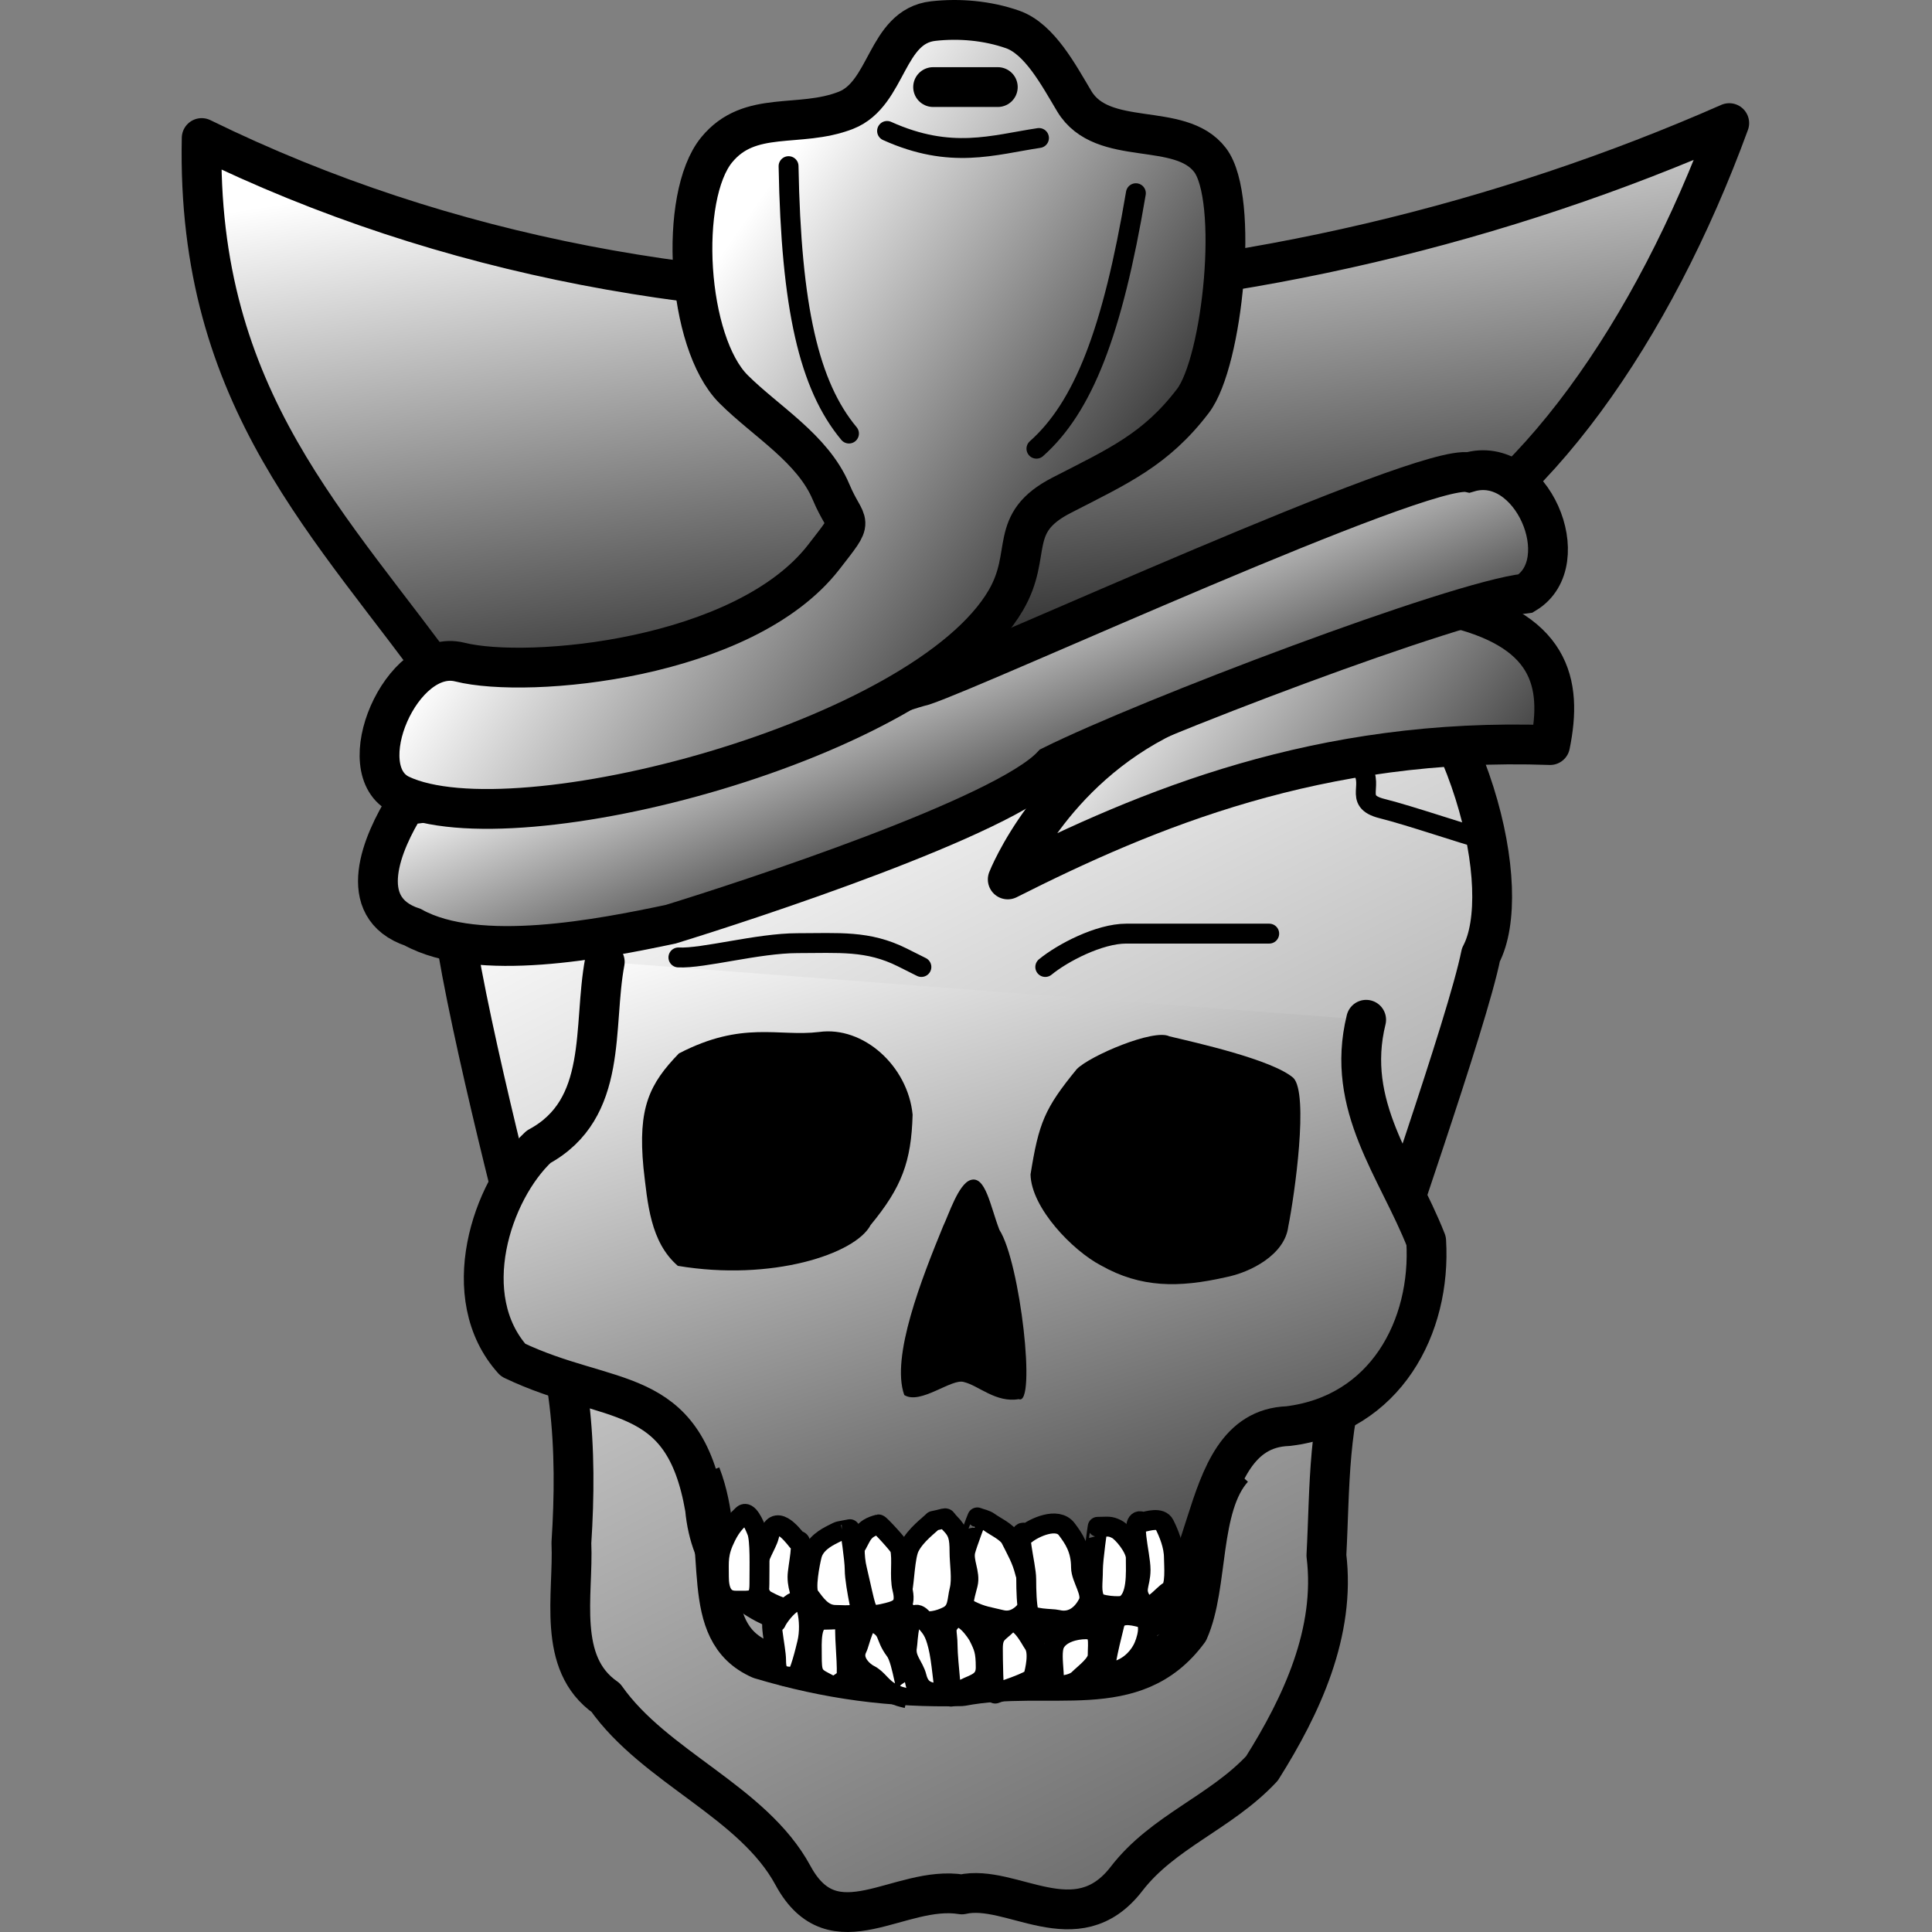 <?xml version="1.0" encoding="UTF-8" standalone="no"?>
<!-- Created with Inkscape (http://www.inkscape.org/) -->
<svg
   xmlns:dc="http://purl.org/dc/elements/1.1/"
   xmlns:cc="http://creativecommons.org/ns#"
   xmlns:rdf="http://www.w3.org/1999/02/22-rdf-syntax-ns#"
   xmlns:svg="http://www.w3.org/2000/svg"
   xmlns="http://www.w3.org/2000/svg"
   xmlns:xlink="http://www.w3.org/1999/xlink"
   xmlns:sodipodi="http://sodipodi.sourceforge.net/DTD/sodipodi-0.dtd"
   xmlns:inkscape="http://www.inkscape.org/namespaces/inkscape"
   width="100"
   height="100"
   id="svg36220"
   sodipodi:version="0.32"
   inkscape:version="0.46"
   version="1.0"
   inkscape:export-filename="/home/maurizio/out/wk.png"
   inkscape:export-xdpi="90"
   inkscape:export-ydpi="90"
   sodipodi:docbase="/home/maurizio/out"
   sodipodi:docname="wk.svg"
   inkscape:output_extension="org.inkscape.output.svg.inkscape">
  <rect width="100%" height="100%" fill="#808080" stroke="none"/>
  <defs
     id="defs36222">
    <inkscape:perspective
       sodipodi:type="inkscape:persp3d"
       inkscape:vp_x="0 : 437.5 : 1"
       inkscape:vp_y="0 : 1000 : 0"
       inkscape:vp_z="875 : 437.5 : 1"
       inkscape:persp3d-origin="437.5 : 291.66667 : 1"
       id="perspective3313" />
    <linearGradient
       id="linearGradient5175">
      <stop
         style="stop-color:#ffffff;stop-opacity:1"
         offset="0"
         id="stop5177" />
      <stop
         style="stop-color:#000000;stop-opacity:1;"
         offset="1"
         id="stop5179" />
    </linearGradient>
    <linearGradient
       inkscape:collect="always"
       xlink:href="#linearGradient5175"
       id="linearGradient2365"
       x1="317.823"
       y1="251.519"
       x2="716.784"
       y2="1040.894"
       gradientUnits="userSpaceOnUse"
       gradientTransform="matrix(0.123,0,0,0.123,-4.097,9.236)" />
    <linearGradient
       inkscape:collect="always"
       xlink:href="#linearGradient5175"
       id="linearGradient2373"
       x1="403.641"
       y1="286.734"
       x2="535.965"
       y2="715.779"
       gradientUnits="userSpaceOnUse"
       gradientTransform="matrix(0.123,0,0,0.123,-4.097,9.236)" />
    <linearGradient
       inkscape:collect="always"
       xlink:href="#linearGradient5175"
       id="linearGradient2436"
       x1="494"
       y1="289"
       x2="659.672"
       y2="419"
       gradientUnits="userSpaceOnUse"
       gradientTransform="matrix(0.129,0,0,0.129,-3.211,-7.149)" />
    <linearGradient
       inkscape:collect="always"
       xlink:href="#linearGradient5175"
       id="linearGradient2449"
       x1="281.482"
       y1="229.237"
       x2="481.762"
       y2="369.237"
       gradientUnits="userSpaceOnUse"
       gradientTransform="matrix(0.129,0,0,0.129,-4.756,-8.179)" />
    <linearGradient
       inkscape:collect="always"
       xlink:href="#linearGradient5175"
       id="linearGradient4581"
       x1="476.84"
       y1="271.289"
       x2="527.16"
       y2="393.893"
       gradientUnits="userSpaceOnUse"
       gradientTransform="matrix(0.129,0,0,0.129,-4.756,-8.179)" />
    <linearGradient
       inkscape:collect="always"
       xlink:href="#linearGradient5175"
       id="linearGradient5134"
       x1="399.945"
       y1="107.977"
       x2="440"
       y2="376.954"
       gradientUnits="userSpaceOnUse"
       gradientTransform="matrix(0.129,0,0,0.129,-4.756,-8.179)" />
  </defs>
  <sodipodi:namedview
     id="base"
     pagecolor="#ffffff"
     bordercolor="#666666"
     borderopacity="1.0"
     inkscape:pageopacity="0.0"
     inkscape:pageshadow="2"
     inkscape:zoom="1"
     inkscape:cx="215.59853"
     inkscape:cy="238.88688"
     inkscape:current-layer="layer1"
     inkscape:document-units="px"
     inkscape:window-width="934"
     inkscape:window-height="720"
     inkscape:window-x="169"
     inkscape:window-y="88"
     showgrid="false" />
  <g
     id="layer1"
     inkscape:label="Layer 1"
     inkscape:groupmode="layer">
    <path
       style="fill:url(#linearGradient2365);fill-opacity:1;fill-rule:evenodd;stroke:#000000;stroke-width:2.06;stroke-linecap:round;stroke-linejoin:round;stroke-miterlimit:4;stroke-dasharray:none;stroke-opacity:1"
       d="M 23.523,48.078 C 23.63,41.711 26.477,35.724 30.945,31.372 C 34.407,28 38.313,25.686 42.892,24.302 C 47.115,23.026 52.803,23.116 57.007,24.329 C 62.124,25.805 65.984,27.796 70.05,31.229 C 76.215,36.433 78.401,46.126 76.651,49.422 C 75.948,52.925 71.72,64.832 70.071,70.091 C 68.708,73.343 68.843,77.034 68.654,80.507 C 69.142,84.481 67.373,88.27 65.318,91.534 C 63.175,93.827 60.199,94.792 58.309,97.247 C 55.714,100.618 52.342,97.466 49.786,98.055 C 46.543,97.528 43.166,100.997 41.046,97.076 C 38.971,93.239 33.907,91.493 31.358,87.876 C 28.793,86.094 29.695,82.539 29.575,79.857 C 29.887,75.066 29.649,70.102 27.53,65.707 C 27.322,65.099 24.292,53.409 23.523,48.078 z"
       id="path1328"
       sodipodi:nodetypes="cssssccccscscccc" />
    <path
       style="fill:url(#linearGradient2373);fill-opacity:1;fill-rule:evenodd;stroke:#000000;stroke-width:2.06;stroke-linecap:round;stroke-linejoin:round;stroke-miterlimit:4;stroke-dasharray:none;stroke-opacity:1"
       d="M 31.302,49.788 C 30.669,53.149 31.52,57.391 27.878,59.358 C 25.434,61.63 23.617,67.135 26.555,70.394 C 31.545,72.783 35.363,71.547 36.49,78.074 C 37.035,83.911 42.856,84.27 46.194,83.936 C 49.858,83.996 55.009,84.15 58.495,83.902 C 63.306,83.725 61.445,73.997 66.671,73.816 C 71.727,73.196 74.088,68.667 73.819,64.231 C 72.342,60.467 69.61,57.258 70.712,52.783"
       id="path2239"
       sodipodi:nodetypes="ccccccccc" />
    <path
       style="fill:#000000;fill-opacity:1;fill-rule:evenodd;stroke:none;stroke-width:16;stroke-linecap:round;stroke-linejoin:round;stroke-miterlimit:4;stroke-dasharray:none;stroke-opacity:1"
       d="M 55.733,55.338 C 54.065,57.372 53.766,58.127 53.34,60.79 C 53.38,62.531 55.524,64.731 56.973,65.492 C 59.056,66.672 61.025,66.656 63.433,66.112 C 64.755,65.854 66.49,64.936 66.677,63.508 C 67.014,61.827 67.747,56.621 66.947,55.795 C 65.852,54.843 61.872,53.961 60.524,53.639 C 59.725,53.233 56.403,54.651 55.733,55.338 z"
       id="path2206"
       sodipodi:nodetypes="cccccccc" />
    <path
       style="fill:#000000;fill-opacity:1;fill-rule:evenodd;stroke:none;stroke-width:16;stroke-linecap:round;stroke-linejoin:round;stroke-miterlimit:4;stroke-dasharray:none;stroke-opacity:1"
       d="M 35.139,54.526 C 33.614,56.101 33.008,57.337 33.306,60.446 C 33.519,62.28 33.657,64.284 35.084,65.52 C 39.936,66.335 44.28,64.909 45.063,63.407 C 46.677,61.451 47.169,60.129 47.237,57.694 C 46.991,55.177 44.689,53.093 42.388,53.416 C 40.287,53.672 38.437,52.812 35.139,54.526 z"
       id="path2204"
       sodipodi:nodetypes="ccccccc" />
    <path
       style="fill:#000000;fill-opacity:1;fill-rule:evenodd;stroke:none;stroke-width:16;stroke-linecap:round;stroke-linejoin:round;stroke-miterlimit:4;stroke-dasharray:none;stroke-opacity:1"
       d="M 50.229,61.081 C 49.606,61.286 49.106,62.87 48.817,63.466 C 47.729,66.123 46.096,70.24 46.805,72.207 C 47.644,72.732 49.278,71.319 49.897,71.536 C 50.644,71.712 51.551,72.623 52.732,72.419 C 53.656,72.817 52.806,65.323 51.73,63.66 C 51.251,62.412 51.009,60.823 50.229,61.081 z"
       id="path2228"
       sodipodi:nodetypes="ccccccs" />
    <path
       style="fill:none;fill-opacity:1;fill-rule:evenodd;stroke:#000000;stroke-width:2.06;stroke-linecap:butt;stroke-linejoin:round;stroke-miterlimit:4;stroke-dasharray:none;stroke-opacity:1"
       d="M 36.269,76.324 C 37.74,80.123 36.059,84.432 39.352,85.881 C 42.854,86.928 46.141,87.367 49.779,87.277 C 54.376,86.404 58.701,88.25 61.52,84.417 C 62.575,82.054 62.054,77.974 63.827,76.005"
       id="path2244"
       sodipodi:nodetypes="ccccc" />
    <path
       style="fill:#ffffff;fill-opacity:1;fill-rule:evenodd;stroke:#000000;stroke-width:1.03;stroke-linecap:butt;stroke-linejoin:round;stroke-miterlimit:4;stroke-dasharray:none;stroke-opacity:1"
       d="M 48.308,78.722 C 48.099,78.941 47.393,79.442 47.075,80.079 C 46.837,80.554 46.808,81.887 46.705,82.298 C 46.486,83.175 46.821,83.466 47.445,83.778 C 48.012,84.061 48.65,83.854 49.048,83.655 C 49.604,83.377 49.527,82.848 49.664,82.298 C 49.808,81.725 49.664,80.916 49.664,80.325 C 49.664,79.569 49.594,79.269 49.171,78.846 C 48.815,78.49 49.166,78.551 48.308,78.722 z"
       id="path2275"
       sodipodi:nodetypes="csssssssc" />
    <path
       style="fill:#ffffff;fill-opacity:1;fill-rule:evenodd;stroke:#000000;stroke-width:1.03;stroke-linecap:butt;stroke-linejoin:round;stroke-miterlimit:4;stroke-dasharray:none;stroke-opacity:1"
       d="M 50.586,78.54 C 50.579,78.533 50.057,79.916 49.97,80.266 C 49.832,80.816 50.236,81.42 50.093,81.993 C 49.891,82.8 49.736,83.109 50.216,83.349 C 50.851,83.666 51.188,83.684 51.819,83.842 C 52.575,84.031 53.044,83.442 53.299,83.103 C 53.618,82.677 53.126,81.67 53.052,81.376 C 52.885,80.706 52.627,80.28 52.313,79.65 C 52.132,79.289 51.482,78.997 51.203,78.787 C 51.026,78.654 50.792,78.622 50.586,78.54 z"
       id="path2277"
       sodipodi:nodetypes="cssssssssc" />
    <path
       style="fill:#ffffff;fill-opacity:1;fill-rule:evenodd;stroke:#000000;stroke-width:1.03;stroke-linecap:butt;stroke-linejoin:round;stroke-miterlimit:4;stroke-dasharray:none;stroke-opacity:1"
       d="M 53.117,79.398 C 52.492,78.929 53.117,80.959 53.117,81.74 C 53.117,82.329 53.14,83.064 53.24,83.467 C 53.33,83.825 54.465,83.773 54.72,83.837 C 55.506,84.033 56.04,83.539 56.323,82.974 C 56.583,82.452 55.953,81.705 55.953,81.124 C 55.953,80.162 55.56,79.614 55.213,79.151 C 54.722,78.496 53.507,79.085 53.117,79.398 z"
       id="path2279" />
    <path
       style="fill:#ffffff;fill-opacity:1;fill-rule:evenodd;stroke:#000000;stroke-width:1.03;stroke-linecap:butt;stroke-linejoin:round;stroke-miterlimit:4;stroke-dasharray:none;stroke-opacity:1"
       d="M 56.816,79.028 C 56.813,79.024 56.57,80.704 56.57,81.247 C 56.57,81.96 56.456,82.377 56.693,82.85 C 56.831,83.126 57.996,83.185 58.172,83.097 C 58.887,82.74 58.789,81.406 58.789,80.631 C 58.789,80.119 58.094,79.296 57.803,79.151 C 57.434,78.967 57.369,79.028 56.816,79.028 z"
       id="path2281"
       sodipodi:nodetypes="csssssc" />
    <path
       style="fill:#ffffff;fill-opacity:1;fill-rule:evenodd;stroke:#000000;stroke-width:1.03;stroke-linecap:butt;stroke-linejoin:round;stroke-miterlimit:4;stroke-dasharray:none;stroke-opacity:1"
       d="M 59.159,78.781 C 58.423,78.413 59.036,80.424 59.036,81.247 C 59.036,82.069 58.645,82.289 59.159,82.974 C 59.539,83.481 60.186,82.522 60.515,82.357 C 60.878,82.176 60.762,81.018 60.762,80.631 C 60.762,79.995 60.495,79.358 60.269,78.904 C 60.073,78.513 59.405,78.732 59.159,78.781 z"
       id="path2283" />
    <path
       style="fill:#ffffff;fill-opacity:1;fill-rule:evenodd;stroke:#000000;stroke-width:1.03;stroke-linecap:butt;stroke-linejoin:round;stroke-miterlimit:4;stroke-dasharray:none;stroke-opacity:1"
       d="M 43.992,79.151 C 43.995,79.145 44.239,80.695 44.239,81.247 C 44.239,81.657 44.38,82.448 44.485,82.974 C 44.64,83.748 43.858,83.59 43.252,83.59 C 42.586,83.59 42.224,83.04 41.896,82.604 C 41.64,82.262 41.931,80.86 42.019,80.507 C 42.17,79.905 42.754,79.585 43.129,79.398 C 43.505,79.21 43.321,79.285 43.992,79.151 z"
       id="path2287" />
    <path
       style="fill:#ffffff;fill-opacity:1;fill-rule:evenodd;stroke:#000000;stroke-width:1.03;stroke-linecap:butt;stroke-linejoin:round;stroke-miterlimit:4;stroke-dasharray:none;stroke-opacity:1"
       d="M 41.279,79.768 C 41.663,79.576 41.279,81.146 41.279,81.617 C 41.279,82.342 41.598,82.459 41.279,83.097 C 41.024,83.608 39.779,82.902 39.677,82.85 C 39.179,82.601 39.183,81.819 39.183,81.247 C 39.183,80.641 39.693,79.947 39.8,79.521 C 40.106,78.295 40.946,79.35 41.279,79.768 z"
       id="path2289"
       sodipodi:nodetypes="csssssc" />
    <path
       style="fill:#ffffff;fill-opacity:1;fill-rule:evenodd;stroke:#000000;stroke-width:1.03;stroke-linecap:butt;stroke-linejoin:round;stroke-miterlimit:4;stroke-dasharray:none;stroke-opacity:1"
       d="M 44.239,80.137 C 44.617,79.534 44.603,79.122 45.472,78.904 C 45.53,78.89 46.548,80.001 46.582,80.137 C 46.726,80.716 46.544,81.589 46.705,82.234 C 46.921,83.097 46.594,83.309 45.965,83.467 C 45.091,83.685 44.932,83.65 44.732,82.85 C 44.61,82.362 44.453,81.61 44.362,81.247 C 44.273,80.889 44.239,80.517 44.239,80.137 z"
       id="path2291"
       sodipodi:nodetypes="cssssssc" />
    <path
       style="fill:#ffffff;fill-opacity:1;fill-rule:evenodd;stroke:#000000;stroke-width:1.03;stroke-linecap:butt;stroke-linejoin:round;stroke-miterlimit:4;stroke-dasharray:none;stroke-opacity:1"
       d="M 39.183,79.274 C 39.354,79.718 39.307,81.115 39.307,81.987 C 39.307,82.943 38.917,82.85 38.074,82.85 C 37.4,82.85 37.21,82.301 37.21,81.617 C 37.21,80.787 37.141,80.4 37.58,79.521 C 37.873,78.936 38.113,78.741 38.443,78.411 C 38.711,78.143 39.043,78.922 39.183,79.274 z"
       id="path2295" />
    <path
       style="fill:#ffffff;fill-opacity:1;fill-rule:evenodd;stroke:#000000;stroke-width:1.03;stroke-linecap:butt;stroke-linejoin:round;stroke-miterlimit:4;stroke-dasharray:none;stroke-opacity:1"
       d="M 40.17,83.96 C 39.705,83.495 40.17,85.275 40.17,85.933 C 40.17,86.681 40.41,86.796 41.156,86.796 C 41.369,86.796 41.713,85.31 41.773,85.07 C 41.919,84.486 41.885,83.793 41.773,83.343 C 41.459,82.087 40.304,83.623 40.17,83.96 z"
       id="path2299" />
    <path
       style="fill:#ffffff;fill-opacity:1;fill-rule:evenodd;stroke:#000000;stroke-width:1.03;stroke-linecap:butt;stroke-linejoin:round;stroke-miterlimit:4;stroke-dasharray:none;stroke-opacity:1"
       d="M 48.924,87.659 C 48.818,87.234 48.749,85.969 48.555,85.193 C 48.37,84.454 48.225,84.247 47.691,83.713 C 47.031,83.053 46.986,85.02 46.952,85.193 C 46.817,85.866 47.302,86.225 47.445,86.796 C 47.62,87.495 48.032,87.659 48.924,87.659 z"
       id="path2301" />
    <path
       style="fill:#ffffff;fill-opacity:1;fill-rule:evenodd;stroke:#000000;stroke-width:1.03;stroke-linecap:butt;stroke-linejoin:round;stroke-miterlimit:4;stroke-dasharray:none;stroke-opacity:1"
       d="M 49.171,87.659 C 49.371,88.458 49.048,86.016 49.048,85.193 C 49.048,84.403 48.83,84.301 49.294,83.837 C 49.791,83.34 50.553,84.504 50.651,84.7 C 50.919,85.237 51.021,85.464 51.021,86.303 C 51.021,87.063 50.448,87.144 49.911,87.413 C 49.187,87.775 51.476,87.198 49.171,87.659 z"
       id="path2303" />
    <path
       style="fill:#ffffff;fill-opacity:1;fill-rule:evenodd;stroke:#000000;stroke-width:1.03;stroke-linecap:butt;stroke-linejoin:round;stroke-miterlimit:4;stroke-dasharray:none;stroke-opacity:1"
       d="M 51.514,87.659 C 51.412,87.71 51.391,85.84 51.391,85.316 C 51.391,84.546 51.698,84.516 52.13,84.083 C 52.698,83.516 53.352,84.89 53.487,85.07 C 53.816,85.509 53.565,86.483 53.487,86.796 C 53.426,87.04 51.814,87.539 51.514,87.659 z"
       id="path2305" />
    <path
       style="fill:#ffffff;fill-opacity:1;fill-rule:evenodd;stroke:#000000;stroke-width:1.03;stroke-linecap:butt;stroke-linejoin:round;stroke-miterlimit:4;stroke-dasharray:none;stroke-opacity:1"
       d="M 47.075,87.413 C 46.905,88.094 46.756,86.002 46.335,85.44 C 45.747,84.656 46.091,84.393 45.225,83.96 C 44.73,83.712 44.526,84.989 44.362,85.316 C 44.031,85.979 44.715,86.541 44.979,86.673 C 45.467,86.917 45.589,87.348 46.212,87.659 C 46.499,87.803 46.633,87.826 46.952,87.906"
       id="path2307" />
    <path
       style="fill:#ffffff;fill-opacity:1;fill-rule:evenodd;stroke:#000000;stroke-width:1.03;stroke-linecap:butt;stroke-linejoin:round;stroke-miterlimit:4;stroke-dasharray:none;stroke-opacity:1"
       d="M 43.746,86.919 C 43.931,87.012 43.746,85.082 43.746,84.576 C 43.746,83.617 43.66,83.837 42.636,83.837 C 41.928,83.837 42.019,85.035 42.019,85.686 C 42.019,86.547 42.061,86.755 42.636,87.043 C 43.159,87.304 43.091,87.411 43.746,86.919 z"
       id="path2309" />
    <path
       style="fill:#ffffff;fill-opacity:1;fill-rule:evenodd;stroke:#000000;stroke-width:1.03;stroke-linecap:butt;stroke-linejoin:round;stroke-miterlimit:4;stroke-dasharray:none;stroke-opacity:1"
       d="M 54.227,87.289 C 54.898,87.625 54.261,85.741 54.597,85.07 C 54.873,84.516 55.664,84.33 56.2,84.33 C 56.98,84.33 56.816,84.993 56.816,85.686 C 56.816,86.134 56.138,86.611 55.83,86.919 C 55.509,87.24 54.731,87.289 54.227,87.289 z"
       id="path2311" />
    <path
       style="fill:#ffffff;fill-opacity:1;fill-rule:evenodd;stroke:#000000;stroke-width:1.03;stroke-linecap:butt;stroke-linejoin:round;stroke-miterlimit:4;stroke-dasharray:none;stroke-opacity:1"
       d="M 57.309,86.549 C 57.019,86.84 57.362,85.352 57.679,84.083 C 57.846,83.417 58.588,83.602 59.036,83.713 C 59.729,83.887 59.296,85.043 59.159,85.316 C 58.808,86.018 58.095,86.549 57.309,86.549 z"
       id="path2313" />
    <path
       style="fill:none;fill-opacity:0.75;fill-rule:evenodd;stroke:#000000;stroke-width:1.03;stroke-linecap:round;stroke-linejoin:round;stroke-miterlimit:4;stroke-dasharray:none;stroke-opacity:1"
       d="M 50.115,26.485 C 49.883,27.124 50.464,27.199 50.464,28.229 C 50.464,28.699 48.64,30.858 48.894,31.368 C 49.261,32.102 50.259,32.733 50.464,32.937 C 50.603,33.076 47.262,32.504 46.802,33.983 C 46.408,35.25 45.039,32.856 43.777,33.171 C 42.914,33.387 41.269,36.401 40.524,36.773 C 39.444,37.313 38.389,35.435 38.083,36.659 C 37.868,37.517 37.931,38.137 37.734,38.926 C 37.376,40.357 38.306,38.393 35.99,38.778 C 34.934,38.954 34.769,38.338 34.769,40.697 C 34.769,40.752 32.61,41.797 32.328,42.266 C 31.782,43.176 31.587,43.463 31.282,44.685 C 30.883,46.281 28.289,45.367 27.467,46.189"
       id="path2353"
       sodipodi:nodetypes="csssssssssssss" />
    <path
       style="fill:none;fill-opacity:0.75;fill-rule:evenodd;stroke:#000000;stroke-width:1.03;stroke-linecap:round;stroke-linejoin:round;stroke-miterlimit:4;stroke-dasharray:none;stroke-opacity:1"
       d="M 50.088,34.355 C 50.844,33.599 51.599,32.843 52.355,32.088 C 53.111,31.332 50.844,33.599 50.088,34.355 C 49.274,35.169 51.839,32.834 52.529,31.913 C 53.506,30.611 55.426,32.3 55.843,33.134 C 56.348,34.145 57.122,34.982 57.587,34.704 C 58.279,34.288 59.395,34.006 60.202,34.006 C 61.88,34.006 62.647,35.408 63.341,36.796 C 63.84,37.795 65.136,36.099 66.48,36.099 C 67.858,36.099 68.532,36.785 68.224,38.017 C 68.091,38.55 69.932,39.202 70.316,39.586 C 71.295,40.565 69.939,41.454 71.537,41.853 C 73.006,42.22 75.77,43.173 76.681,43.401"
       id="path2357"
       sodipodi:nodetypes="cssssssssssss" />
    <path
       style="fill:none;fill-opacity:0.75;fill-rule:evenodd;stroke:#000000;stroke-width:1.03;stroke-linecap:round;stroke-linejoin:round;stroke-miterlimit:4;stroke-dasharray:none;stroke-opacity:1"
       d="M 35.114,49.557 C 36.393,49.623 39.231,48.818 41.279,48.818 C 43.426,48.818 44.919,48.664 46.705,49.557 C 47.038,49.724 47.371,49.891 47.691,50.051"
       id="path2375"
       sodipodi:nodetypes="cssc" />
    <path
       style="fill:none;fill-opacity:0.75;fill-rule:evenodd;stroke:#000000;stroke-width:1.03;stroke-linecap:round;stroke-linejoin:round;stroke-miterlimit:4;stroke-dasharray:none;stroke-opacity:1"
       d="M 54.103,50.051 C 54.99,49.322 56.891,48.324 58.296,48.324 C 59.857,48.324 61.158,48.324 62.735,48.324 C 63.721,48.324 64.708,48.324 65.694,48.324"
       id="path2377"
       sodipodi:nodetypes="cssc" />
    <path
       style="fill:url(#linearGradient2436);fill-opacity:1;fill-rule:evenodd;stroke:#000000;stroke-width:2.06;stroke-linecap:round;stroke-linejoin:round;stroke-miterlimit:4;stroke-dasharray:none;stroke-opacity:1"
       d="M 74.825,31.354 C 74.825,31.354 66.455,34.123 60.402,37.02 C 54.35,39.918 52.161,45.519 52.161,45.519 C 59.357,41.888 68.304,38.14 80.233,38.565 C 80.89,35.342 80.297,32.535 74.825,31.354 z"
       id="path2428"
       sodipodi:nodetypes="csccc" />
    <path
       style="fill:url(#linearGradient5134);fill-opacity:1;fill-rule:evenodd;stroke:#000000;stroke-width:2.06;stroke-linecap:round;stroke-linejoin:round;stroke-miterlimit:4;stroke-dasharray:none;stroke-opacity:1"
       d="M 23.316,35.732 C 17.235,27.222 10.149,20.752 10.439,7.145 C 35.916,19.637 66.242,16.62 89.505,6.372 C 85.569,17.135 79.227,26.23 72.249,29.294 C 54.521,42.722 39.099,40.261 23.316,35.732 z"
       id="path4253"
       sodipodi:nodetypes="ccccc" />
    <path
       style="fill:url(#linearGradient4581);fill-opacity:1;fill-rule:evenodd;stroke:#000000;stroke-width:2.06;stroke-linecap:butt;stroke-linejoin:miter;stroke-miterlimit:4;stroke-dasharray:none;stroke-opacity:1"
       d="M 20.998,41.656 C 19.798,43.59 18.313,46.974 21.367,47.995 C 24.75,49.861 31.128,48.592 34.715,47.838 C 38.721,46.606 51.964,42.277 54.442,39.637 C 59.448,37.154 75.363,31.115 78.971,30.716 C 81.643,29.095 79.266,23.474 76.013,24.448 C 73.67,23.95 50.938,34.423 47.804,35.48 C 45.244,36.128 34.962,40.238 31.928,40.117 C 29.227,40.092 22.002,41.658 20.998,41.656 z"
       id="path3697"
       sodipodi:nodetypes="ccccccccc" />
    <path
       style="fill:url(#linearGradient2449);fill-opacity:1;fill-rule:evenodd;stroke:#000000;stroke-width:2.06;stroke-linecap:butt;stroke-linejoin:miter;stroke-miterlimit:4;stroke-dasharray:none;stroke-opacity:1"
       d="M 52.066,31.063 C 53.481,28.632 52.113,27.09 54.955,25.631 C 57.886,24.127 59.83,23.268 61.748,20.75 C 63.295,18.719 64.153,10.277 62.632,8.283 C 61.069,6.234 57.07,7.68 55.604,5.239 C 54.809,3.915 53.815,2.011 52.404,1.521 C 51.095,1.065 49.649,0.94 48.305,1.091 C 45.837,1.368 45.964,4.857 43.783,5.71 C 41.363,6.656 38.81,5.661 37.096,7.754 C 35.11,10.18 35.537,17.716 37.97,20.144 C 39.649,21.819 42.065,23.207 43.015,25.464 C 43.831,27.402 44.313,26.676 42.635,28.837 C 38.519,34.14 27.352,35.16 23.802,34.27 C 20.781,33.512 18.053,39.879 20.741,41.141 C 26.671,43.925 47.828,38.342 52.066,31.063 z"
       id="path2438"
       sodipodi:nodetypes="cssssssssssssss" />
    <path
       style="fill:none;fill-opacity:0.75;fill-rule:evenodd;stroke:#000000;stroke-width:2.06;stroke-linecap:round;stroke-linejoin:round;stroke-miterlimit:4;stroke-dasharray:none;stroke-opacity:1"
       d="M 48.298,4.507 L 51.646,4.507"
       id="path2457"
       sodipodi:nodetypes="cc" />
    <path
       style="fill:none;fill-opacity:0.75;fill-rule:evenodd;stroke:#000000;stroke-width:1.03;stroke-linecap:round;stroke-linejoin:round;stroke-miterlimit:4;stroke-dasharray:none;stroke-opacity:1"
       d="M 40.816,8.6 C 40.946,15.922 41.876,19.96 43.943,22.44"
       id="path2535"
       sodipodi:nodetypes="cc" />
    <path
       sodipodi:nodetypes="cc"
       id="path2537"
       d="M 58.793,10.001 C 57.577,17.223 56.059,21.078 53.646,23.224"
       style="fill:none;fill-opacity:0.75;fill-rule:evenodd;stroke:#000000;stroke-width:1.03;stroke-linecap:round;stroke-linejoin:round;stroke-miterlimit:4;stroke-dasharray:none;stroke-opacity:1" />
    <path
       sodipodi:nodetypes="cc"
       id="path2539"
       d="M 45.915,6.778 C 49.219,8.267 51.397,7.502 53.777,7.143"
       style="fill:none;fill-opacity:0.75;fill-rule:evenodd;stroke:#000000;stroke-width:1.03;stroke-linecap:round;stroke-linejoin:round;stroke-miterlimit:4;stroke-dasharray:none;stroke-opacity:1" />
  </g>
</svg>
